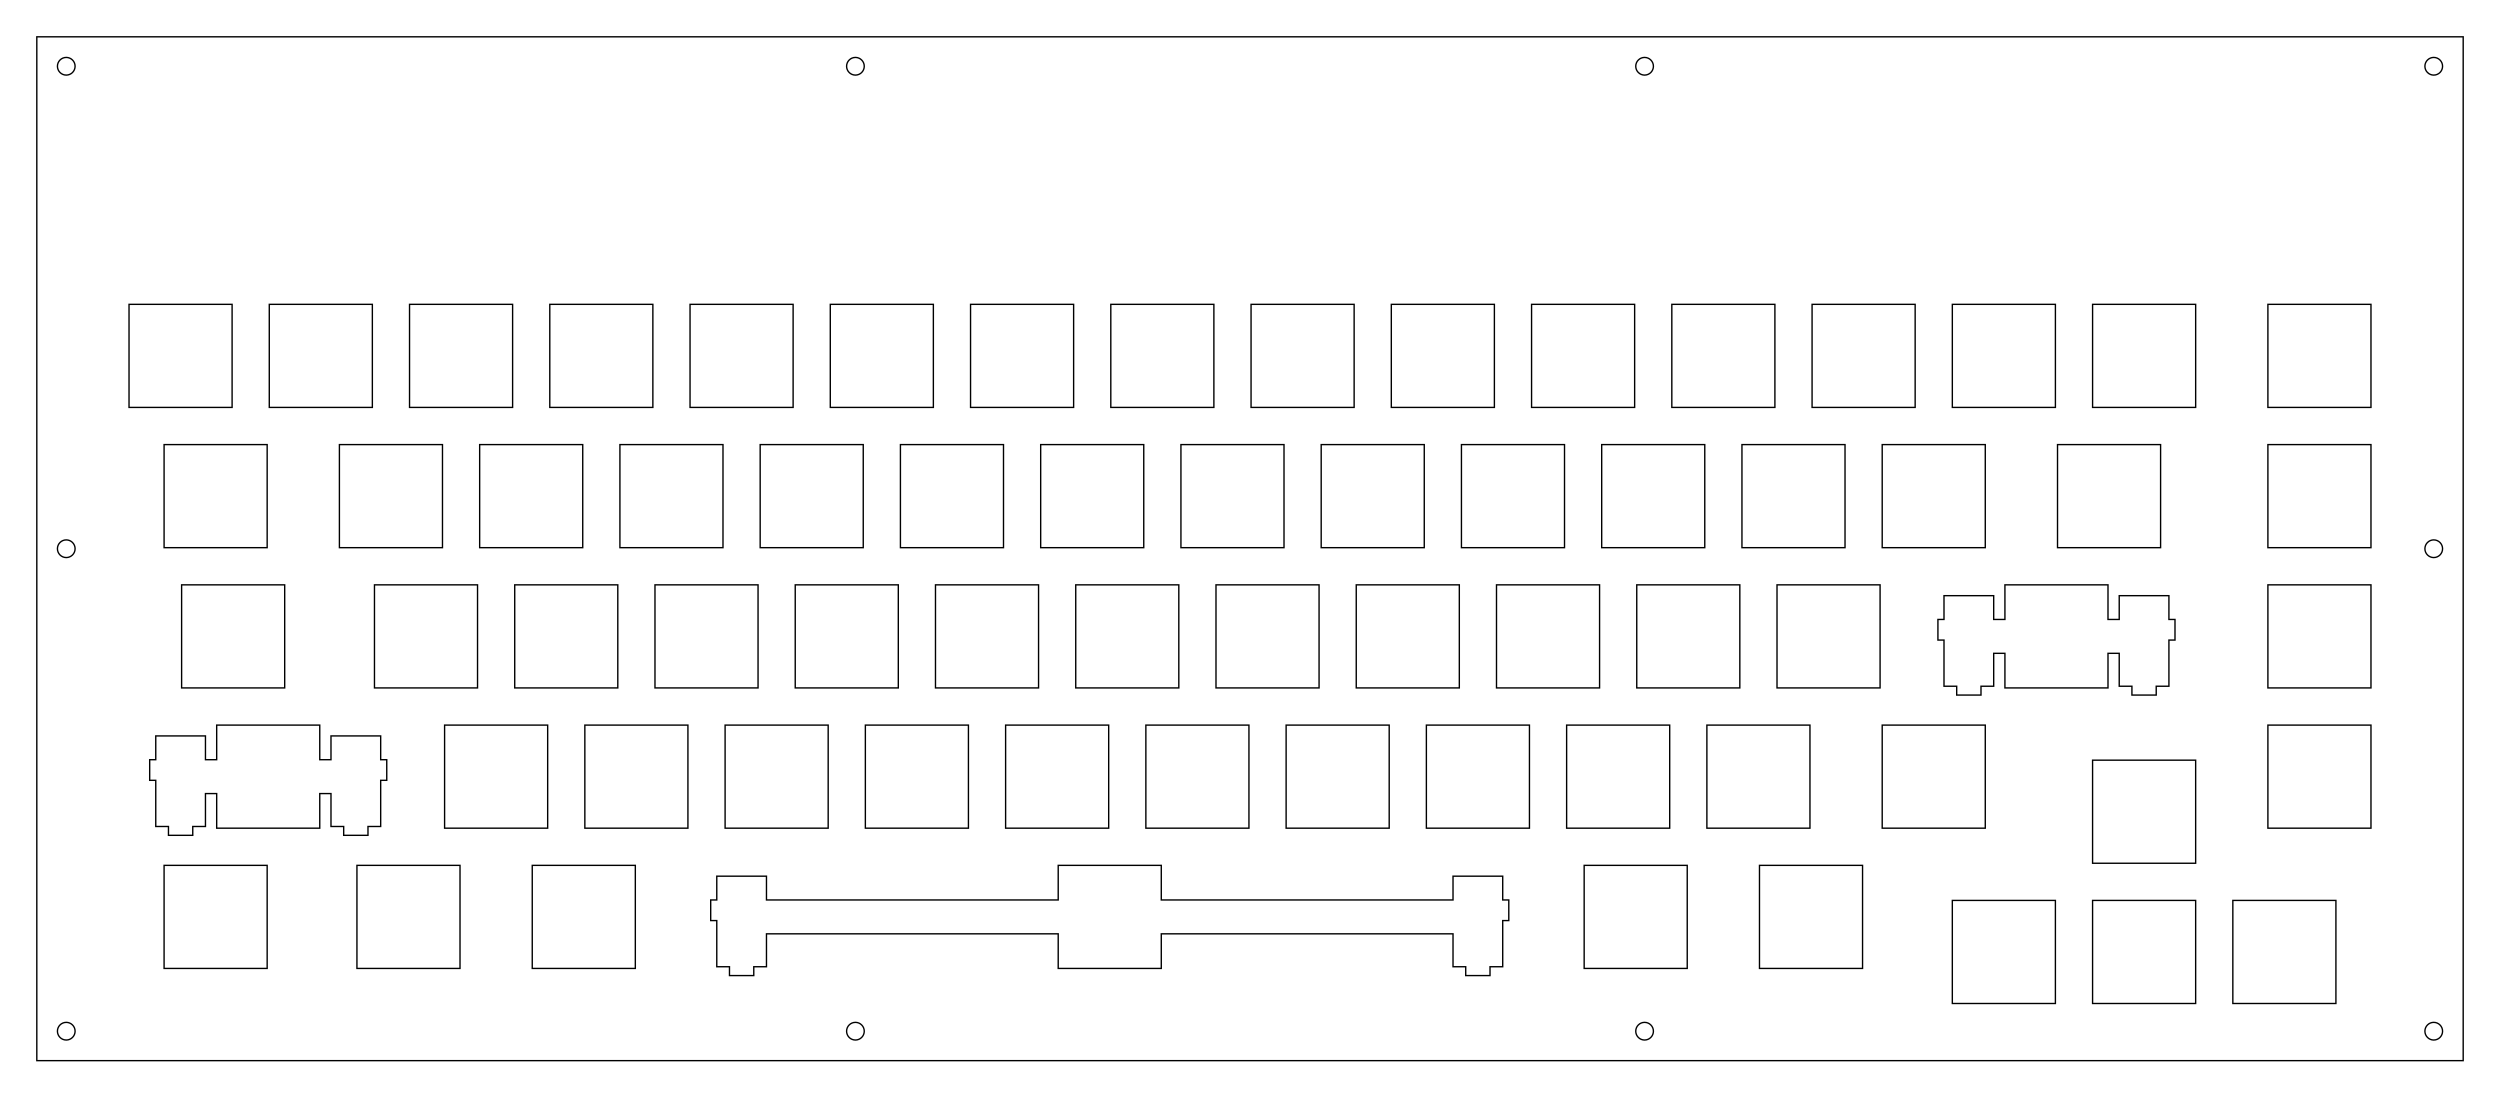<?xml version="1.0"?>
<svg xmlns="http://www.w3.org/2000/svg" viewBox="0 0 339.562 149.062" width="339.562mm" height="149.062mm">
<rect x="5" y="5" width="329.562" height="139.062" style="fill:none;stroke-width:0.05mm;stroke:black"/>
<circle cx="9" cy="9" r="1.2" style="fill:none;stroke-width:0.05mm;stroke:black"/>
<circle cx="116.188" cy="9" r="1.2" style="fill:none;stroke-width:0.05mm;stroke:black"/>
<circle cx="223.375" cy="9" r="1.2" style="fill:none;stroke-width:0.05mm;stroke:black"/>
<circle cx="330.562" cy="9" r="1.2" style="fill:none;stroke-width:0.05mm;stroke:black"/>
<circle cx="9" cy="74.531" r="1.2" style="fill:none;stroke-width:0.05mm;stroke:black"/>
<circle cx="330.562" cy="74.531" r="1.2" style="fill:none;stroke-width:0.05mm;stroke:black"/>
<circle cx="9" cy="140.062" r="1.2" style="fill:none;stroke-width:0.05mm;stroke:black"/>
<circle cx="116.188" cy="140.062" r="1.2" style="fill:none;stroke-width:0.05mm;stroke:black"/>
<circle cx="223.375" cy="140.062" r="1.2" style="fill:none;stroke-width:0.05mm;stroke:black"/>
<circle cx="330.562" cy="140.062" r="1.2" style="fill:none;stroke-width:0.05mm;stroke:black"/>
<polygon points="303.275,122.299 303.275,136.299 317.275,136.299 317.275,122.299" style="fill:none;stroke-width:0.05mm;stroke:black"/>
<polygon points="284.224,122.299 284.224,136.299 298.224,136.299 298.224,122.299" style="fill:none;stroke-width:0.05mm;stroke:black"/>
<polygon points="265.174,122.299 265.174,136.299 279.174,136.299 279.174,122.299" style="fill:none;stroke-width:0.05mm;stroke:black"/>
<polygon points="238.981,117.537 238.981,131.537 252.981,131.537 252.981,117.537" style="fill:none;stroke-width:0.05mm;stroke:black"/>
<polygon points="215.168,117.537 215.168,131.537 229.168,131.537 229.168,117.537" style="fill:none;stroke-width:0.05mm;stroke:black"/>
<polygon points="143.731,117.537 143.731,122.237 104.106,122.237 104.106,119.007 97.356,119.007 97.356,122.237 96.531,122.237 96.531,125.037 97.356,125.037 97.356,131.307 99.081,131.307 99.081,132.507 102.381,132.507 102.381,131.307 104.106,131.307 104.106,126.837 143.731,126.837 143.731,131.537 157.731,131.537 157.731,126.837 197.356,126.837 197.356,131.307 199.081,131.307 199.081,132.507 202.381,132.507 202.381,131.307 204.106,131.307 204.106,125.037 204.931,125.037 204.931,122.237 204.106,122.237 204.106,119.007 197.356,119.007 197.356,122.237 157.731,122.237 157.731,117.537" style="fill:none;stroke-width:0.05mm;stroke:black"/>
<polygon points="72.293,117.537 72.293,131.537 86.293,131.537 86.293,117.537" style="fill:none;stroke-width:0.05mm;stroke:black"/>
<polygon points="48.481,117.537 48.481,131.537 62.481,131.537 62.481,117.537" style="fill:none;stroke-width:0.05mm;stroke:black"/>
<polygon points="22.287,117.537 22.287,131.537 36.287,131.537 36.287,117.537" style="fill:none;stroke-width:0.05mm;stroke:black"/>
<polygon points="284.224,103.250 284.224,117.250 298.224,117.250 298.224,103.250" style="fill:none;stroke-width:0.05mm;stroke:black"/>
<polygon points="29.431,98.487 29.431,103.187 27.906,103.187 27.906,99.957 21.156,99.957 21.156,103.187 20.331,103.187 20.331,105.987 21.156,105.987 21.156,112.257 22.881,112.257 22.881,113.457 26.181,113.457 26.181,112.257 27.906,112.257 27.906,107.787 29.431,107.787 29.431,112.487 43.431,112.487 43.431,107.787 44.956,107.787 44.956,112.257 46.681,112.257 46.681,113.457 49.981,113.457 49.981,112.257 51.706,112.257 51.706,105.987 52.531,105.987 52.531,103.187 51.706,103.187 51.706,99.957 44.956,99.957 44.956,103.187 43.431,103.187 43.431,98.487" style="fill:none;stroke-width:0.05mm;stroke:black"/>
<polygon points="308.037,98.487 308.037,112.487 322.037,112.487 322.037,98.487" style="fill:none;stroke-width:0.05mm;stroke:black"/>
<polygon points="255.650,98.487 255.650,112.487 269.650,112.487 269.650,98.487" style="fill:none;stroke-width:0.05mm;stroke:black"/>
<polygon points="231.837,98.487 231.837,112.487 245.837,112.487 245.837,98.487" style="fill:none;stroke-width:0.05mm;stroke:black"/>
<polygon points="212.787,98.487 212.787,112.487 226.787,112.487 226.787,98.487" style="fill:none;stroke-width:0.05mm;stroke:black"/>
<polygon points="193.737,98.487 193.737,112.487 207.737,112.487 207.737,98.487" style="fill:none;stroke-width:0.05mm;stroke:black"/>
<polygon points="174.687,98.487 174.687,112.487 188.687,112.487 188.687,98.487" style="fill:none;stroke-width:0.05mm;stroke:black"/>
<polygon points="155.637,98.487 155.637,112.487 169.637,112.487 169.637,98.487" style="fill:none;stroke-width:0.05mm;stroke:black"/>
<polygon points="136.587,98.487 136.587,112.487 150.587,112.487 150.587,98.487" style="fill:none;stroke-width:0.05mm;stroke:black"/>
<polygon points="117.537,98.487 117.537,112.487 131.537,112.487 131.537,98.487" style="fill:none;stroke-width:0.05mm;stroke:black"/>
<polygon points="98.487,98.487 98.487,112.487 112.487,112.487 112.487,98.487" style="fill:none;stroke-width:0.05mm;stroke:black"/>
<polygon points="79.437,98.487 79.437,112.487 93.437,112.487 93.437,98.487" style="fill:none;stroke-width:0.05mm;stroke:black"/>
<polygon points="60.387,98.487 60.387,112.487 74.387,112.487 74.387,98.487" style="fill:none;stroke-width:0.05mm;stroke:black"/>
<polygon points="272.318,79.437 272.318,84.137 270.793,84.137 270.793,80.907 264.043,80.907 264.043,84.137 263.218,84.137 263.218,86.937 264.043,86.937 264.043,93.207 265.768,93.207 265.768,94.407 269.068,94.407 269.068,93.207 270.793,93.207 270.793,88.737 272.318,88.737 272.318,93.437 286.318,93.437 286.318,88.737 287.843,88.737 287.843,93.207 289.568,93.207 289.568,94.407 292.868,94.407 292.868,93.207 294.593,93.207 294.593,86.937 295.418,86.937 295.418,84.137 294.593,84.137 294.593,80.907 287.843,80.907 287.843,84.137 286.318,84.137 286.318,79.437" style="fill:none;stroke-width:0.05mm;stroke:black"/>
<polygon points="308.037,79.437 308.037,93.437 322.037,93.437 322.037,79.437" style="fill:none;stroke-width:0.05mm;stroke:black"/>
<polygon points="241.362,79.437 241.362,93.437 255.362,93.437 255.362,79.437" style="fill:none;stroke-width:0.05mm;stroke:black"/>
<polygon points="222.312,79.437 222.312,93.437 236.312,93.437 236.312,79.437" style="fill:none;stroke-width:0.05mm;stroke:black"/>
<polygon points="203.262,79.437 203.262,93.437 217.262,93.437 217.262,79.437" style="fill:none;stroke-width:0.05mm;stroke:black"/>
<polygon points="184.212,79.437 184.212,93.437 198.212,93.437 198.212,79.437" style="fill:none;stroke-width:0.05mm;stroke:black"/>
<polygon points="165.162,79.437 165.162,93.437 179.162,93.437 179.162,79.437" style="fill:none;stroke-width:0.05mm;stroke:black"/>
<polygon points="146.112,79.437 146.112,93.437 160.112,93.437 160.112,79.437" style="fill:none;stroke-width:0.05mm;stroke:black"/>
<polygon points="127.062,79.437 127.062,93.437 141.062,93.437 141.062,79.437" style="fill:none;stroke-width:0.05mm;stroke:black"/>
<polygon points="108.012,79.437 108.012,93.437 122.012,93.437 122.012,79.437" style="fill:none;stroke-width:0.05mm;stroke:black"/>
<polygon points="88.962,79.437 88.962,93.437 102.962,93.437 102.962,79.437" style="fill:none;stroke-width:0.05mm;stroke:black"/>
<polygon points="69.912,79.437 69.912,93.437 83.912,93.437 83.912,79.437" style="fill:none;stroke-width:0.05mm;stroke:black"/>
<polygon points="50.862,79.437 50.862,93.437 64.861,93.437 64.861,79.437" style="fill:none;stroke-width:0.05mm;stroke:black"/>
<polygon points="24.668,79.437 24.668,93.437 38.668,93.437 38.668,79.437" style="fill:none;stroke-width:0.05mm;stroke:black"/>
<polygon points="308.037,60.387 308.037,74.387 322.037,74.387 322.037,60.387" style="fill:none;stroke-width:0.05mm;stroke:black"/>
<polygon points="279.462,60.387 279.462,74.387 293.462,74.387 293.462,60.387" style="fill:none;stroke-width:0.05mm;stroke:black"/>
<polygon points="255.650,60.387 255.650,74.387 269.650,74.387 269.650,60.387" style="fill:none;stroke-width:0.05mm;stroke:black"/>
<polygon points="236.600,60.387 236.600,74.387 250.600,74.387 250.600,60.387" style="fill:none;stroke-width:0.05mm;stroke:black"/>
<polygon points="217.550,60.387 217.550,74.387 231.550,74.387 231.550,60.387" style="fill:none;stroke-width:0.05mm;stroke:black"/>
<polygon points="198.500,60.387 198.500,74.387 212.500,74.387 212.500,60.387" style="fill:none;stroke-width:0.05mm;stroke:black"/>
<polygon points="179.450,60.387 179.450,74.387 193.450,74.387 193.450,60.387" style="fill:none;stroke-width:0.05mm;stroke:black"/>
<polygon points="160.400,60.387 160.400,74.387 174.400,74.387 174.400,60.387" style="fill:none;stroke-width:0.05mm;stroke:black"/>
<polygon points="141.350,60.387 141.350,74.387 155.350,74.387 155.350,60.387" style="fill:none;stroke-width:0.05mm;stroke:black"/>
<polygon points="122.300,60.387 122.300,74.387 136.300,74.387 136.300,60.387" style="fill:none;stroke-width:0.05mm;stroke:black"/>
<polygon points="103.250,60.387 103.250,74.387 117.250,74.387 117.250,60.387" style="fill:none;stroke-width:0.05mm;stroke:black"/>
<polygon points="84.200,60.387 84.200,74.387 98.200,74.387 98.200,60.387" style="fill:none;stroke-width:0.05mm;stroke:black"/>
<polygon points="65.150,60.387 65.150,74.387 79.150,74.387 79.150,60.387" style="fill:none;stroke-width:0.05mm;stroke:black"/>
<polygon points="46.100,60.387 46.100,74.387 60.100,74.387 60.100,60.387" style="fill:none;stroke-width:0.05mm;stroke:black"/>
<polygon points="22.287,60.387 22.287,74.387 36.287,74.387 36.287,60.387" style="fill:none;stroke-width:0.05mm;stroke:black"/>
<polygon points="308.037,41.337 308.037,55.337 322.037,55.337 322.037,41.337" style="fill:none;stroke-width:0.05mm;stroke:black"/>
<polygon points="284.225,41.337 284.225,55.337 298.225,55.337 298.225,41.337" style="fill:none;stroke-width:0.05mm;stroke:black"/>
<polygon points="265.175,41.337 265.175,55.337 279.175,55.337 279.175,41.337" style="fill:none;stroke-width:0.05mm;stroke:black"/>
<polygon points="246.125,41.337 246.125,55.337 260.125,55.337 260.125,41.337" style="fill:none;stroke-width:0.05mm;stroke:black"/>
<polygon points="227.075,41.337 227.075,55.337 241.075,55.337 241.075,41.337" style="fill:none;stroke-width:0.05mm;stroke:black"/>
<polygon points="208.025,41.337 208.025,55.337 222.025,55.337 222.025,41.337" style="fill:none;stroke-width:0.05mm;stroke:black"/>
<polygon points="188.975,41.337 188.975,55.337 202.975,55.337 202.975,41.337" style="fill:none;stroke-width:0.05mm;stroke:black"/>
<polygon points="169.925,41.337 169.925,55.337 183.925,55.337 183.925,41.337" style="fill:none;stroke-width:0.05mm;stroke:black"/>
<polygon points="150.875,41.337 150.875,55.337 164.875,55.337 164.875,41.337" style="fill:none;stroke-width:0.05mm;stroke:black"/>
<polygon points="131.825,41.337 131.825,55.337 145.825,55.337 145.825,41.337" style="fill:none;stroke-width:0.05mm;stroke:black"/>
<polygon points="112.774,41.337 112.774,55.337 126.774,55.337 126.774,41.337" style="fill:none;stroke-width:0.05mm;stroke:black"/>
<polygon points="93.725,41.337 93.725,55.337 107.725,55.337 107.725,41.337" style="fill:none;stroke-width:0.05mm;stroke:black"/>
<polygon points="74.675,41.337 74.675,55.337 88.675,55.337 88.675,41.337" style="fill:none;stroke-width:0.05mm;stroke:black"/>
<polygon points="55.625,41.337 55.625,55.337 69.625,55.337 69.625,41.337" style="fill:none;stroke-width:0.05mm;stroke:black"/>
<polygon points="36.575,41.337 36.575,55.337 50.575,55.337 50.575,41.337" style="fill:none;stroke-width:0.05mm;stroke:black"/>
<polygon points="17.525,41.337 17.525,55.337 31.525,55.337 31.525,41.337" style="fill:none;stroke-width:0.05mm;stroke:black"/>
</svg>